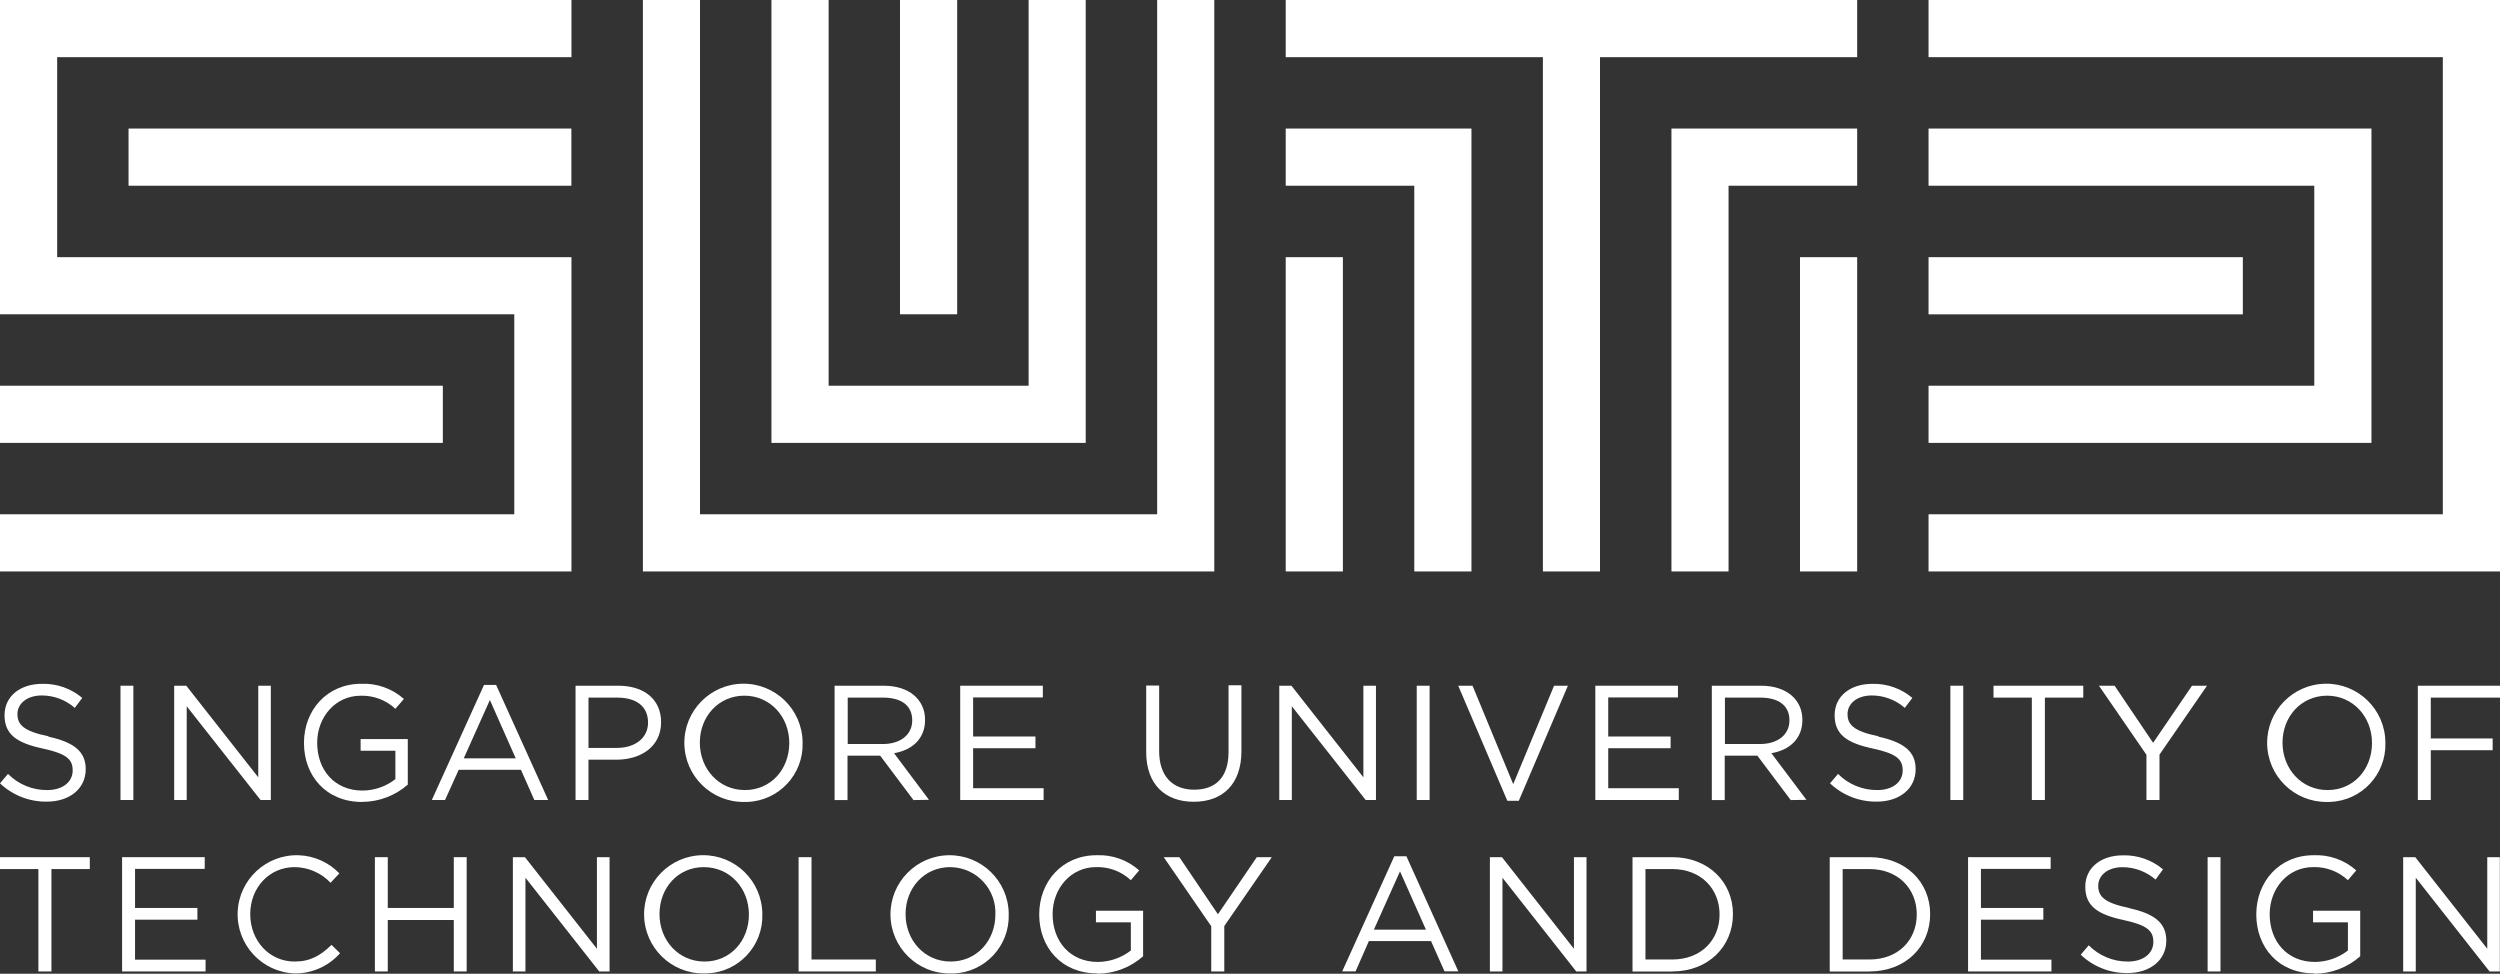 <?xml version="1.0" encoding="UTF-8"?>
<svg id="Layer_2" data-name="Layer 2" xmlns="http://www.w3.org/2000/svg" viewBox="0 0 732 285.11">
  <rect x="0" y="0" width="732" height="285.11" fill="#333333" stroke="none"/>
  <defs>
    <style>
      .cls-1 {
        fill: #fff;
      }
    </style>
  </defs>
  <g id="Layer_1-2" data-name="Layer 1">
    <g id="Layer_2-2" data-name="Layer 2">
      <g id="Layer_1-2" data-name="Layer 1-2">
        <path class="cls-1" d="M14.2,215.7c7.45,1.63,10.9,4.34,10.9,9.5,0,5.79-4.78,9.52-11.39,9.52-5.09.07-10.01-1.85-13.71-5.36l2.34-2.76c3.03,3.06,7.16,4.77,11.47,4.73,4.51,0,7.47-2.34,7.47-5.74,0-3.16-1.63-4.88-8.71-6.41-7.69-1.63-11.24-4.15-11.24-9.76s4.64-9.19,11-9.19c4.29-.12,8.48,1.35,11.76,4.12l-2.2,2.91c-2.68-2.34-6.11-3.63-9.66-3.63-4.34,0-7.12,2.39-7.12,5.45s1.72,5,9.09,6.51"/>
        <rect class="cls-1" x="35.28" y="200.78" width="3.77" height="33.46"/>
        <polygon class="cls-1" points="75.62 200.78 79.3 200.78 79.3 234.24 76.29 234.24 54.67 206.8 54.67 234.24 51 234.24 51 200.78 54.54 200.78 75.62 227.6 75.62 200.78"/>
        <path class="cls-1" d="M106,234.81c-10.51,0-17-7.64-17-17.26s6.75-17.34,16.78-17.34c4.58-.19,9.05,1.4,12.48,4.44l-2.49,2.89c-2.76-2.57-6.41-3.95-10.18-3.83-7.4,0-12.72,6.27-12.72,13.77,0,8,5.12,14,13.24,14,3.5-.01,6.9-1.19,9.66-3.35v-8.31h-10.18v-3.42h13.81v13.34c-3.71,3.25-8.47,5.05-13.4,5.06"/>
        <path class="cls-1" d="M143.44,204.96l-7.65,17.07h15.21l-7.56-17.07ZM160.5,234.24h-4.05l-3.92-8.85h-18.22l-4,8.85h-3.87l15.28-33.7h3.54l15.24,33.7Z"/>
        <path class="cls-1" d="M180.77,204.26h-8.46v14.73h8.25c5.55,0,9.19-3,9.19-7.41,0-4.88-3.59-7.32-9-7.32M180.42,222.43h-8.12v11.81h-3.78v-33.46h12.53c7.55,0,12.52,4,12.52,10.66,0,7.27-6,11-13.14,11"/>
        <path class="cls-1" d="M218,203.69c-7.64,0-13.09,6.12-13.09,13.77s5.55,13.87,13.19,13.87,13-6.11,13-13.78-5.54-13.86-13.19-13.86M217.91,234.81c-9.56.12-17.41-7.53-17.53-17.09-.12-9.56,7.53-17.41,17.09-17.53,9.56-.12,17.41,7.53,17.53,17.09v.03s0,.15,0,.15c.31,9.27-6.96,17.04-16.23,17.35,0,0,0,0,0,0h-.76"/>
        <path class="cls-1" d="M258.54,204.26h-10.33v13.59h10.28c5,0,8.61-2.59,8.61-6.93s-3.16-6.66-8.56-6.66M267.47,234.26l-9.76-13h-9.56v13h-3.78v-33.48h14.4c7.35,0,12.09,4,12.09,10,0,5.6-3.83,8.85-9.08,9.76l10.22,13.65-4.53.07Z"/>
        <polygon class="cls-1" points="305.34 204.21 284.93 204.21 284.93 215.65 303.18 215.65 303.18 219.08 284.93 219.08 284.93 230.79 305.57 230.79 305.57 234.24 281.15 234.24 281.15 200.78 305.34 200.78 305.34 204.21"/>
        <path class="cls-1" d="M363.49,219.94c0,9.76-5.59,14.82-13.95,14.82s-13.93-5.06-13.93-14.52v-19.52h3.79v19.21c0,7.22,3.83,11.29,10.24,11.29s10.08-3.73,10.08-11.05v-19.52h3.77v19.29Z"/>
        <polygon class="cls-1" points="399.2 200.78 402.88 200.78 402.88 234.24 399.87 234.24 378.25 206.8 378.25 234.24 374.57 234.24 374.57 200.78 378.12 200.78 399.2 227.6 399.2 200.78"/>
        <rect class="cls-1" x="414.82" y="200.78" width="3.77" height="33.46"/>
        <polygon class="cls-1" points="455.03 200.78 459.08 200.78 444.7 234.48 441.35 234.48 426.97 200.78 431.16 200.78 443.07 229.6 455.03 200.78"/>
        <polygon class="cls-1" points="491.3 204.21 470.89 204.21 470.89 215.65 489.15 215.65 489.15 219.08 470.89 219.08 470.89 230.79 491.55 230.79 491.55 234.24 467.11 234.24 467.11 200.78 491.3 200.78 491.3 204.21"/>
        <path class="cls-1" d="M515.39,204.26h-10.33v13.59h10.28c5,0,8.61-2.59,8.61-6.93s-3.16-6.66-8.56-6.66M524.32,234.26l-9.76-13h-9.56v13h-3.78v-33.48h14.43c7.36,0,12.09,4,12.09,10,0,5.6-3.82,8.85-9.08,9.76l10.27,13.66-4.61.06Z"/>
        <path class="cls-1" d="M550,215.7c7.47,1.63,10.9,4.34,10.9,9.5,0,5.79-4.78,9.52-11.39,9.52-5.08.06-9.99-1.86-13.68-5.36l2.35-2.76c3.03,3.06,7.17,4.76,11.48,4.73,4.49,0,7.45-2.34,7.45-5.74,0-3.16-1.63-4.88-8.7-6.41-7.7-1.63-11.23-4.15-11.23-9.76s4.64-9.19,11-9.19c4.29-.12,8.48,1.35,11.76,4.12l-2.21,2.91c-2.68-2.33-6.1-3.62-9.65-3.63-4.36,0-7.12,2.39-7.12,5.45s1.72,5,9.07,6.51"/>
        <rect class="cls-1" x="571.07" y="200.78" width="3.77" height="33.46"/>
        <polygon class="cls-1" points="598.74 234.24 594.92 234.24 594.92 204.26 583.7 204.26 583.7 200.78 609.98 200.78 609.98 204.26 598.74 204.26 598.74 234.24"/>
        <polygon class="cls-1" points="632.3 234.24 628.48 234.24 628.48 221 614.57 200.78 619.16 200.78 630.43 217.5 641.82 200.78 646.21 200.78 632.3 220.95 632.3 234.24"/>
        <path class="cls-1" d="M681.43,203.69c-7.65,0-13.11,6.12-13.11,13.77s5.54,13.87,13.2,13.87,13-6.11,13-13.78-5.55-13.86-13.19-13.86M681.33,234.81c-9.56.11-17.4-7.55-17.51-17.11s7.55-17.4,17.11-17.51c9.56-.11,17.4,7.55,17.51,17.11,0,0,0,0,0,0v.15c.31,9.27-6.96,17.04-16.23,17.35,0,0,0,0,0,0h-.87"/>
        <polygon class="cls-1" points="732 204.26 711.73 204.26 711.73 216.22 729.85 216.22 729.85 219.66 711.73 219.66 711.73 234.24 707.94 234.24 707.94 200.78 732 200.78 732 204.26"/>
        <polygon class="cls-1" points="15.06 284.44 11.24 284.44 11.24 254.46 0 254.46 0 250.98 26.29 250.98 26.29 254.46 15.06 254.46 15.06 284.44"/>
        <polygon class="cls-1" points="59.94 254.41 39.54 254.41 39.54 265.85 57.8 265.85 57.8 269.28 39.54 269.28 39.54 280.99 60.19 280.99 60.19 284.44 35.75 284.44 35.75 250.98 59.94 250.98 59.94 254.41"/>
        <path class="cls-1" d="M86.21,285.01c-9.55-.37-16.99-8.42-16.62-17.97.37-9.55,8.42-16.99,17.97-16.62,4.47.18,8.7,2.08,11.8,5.3l-2.57,2.76c-2.74-2.9-6.53-4.55-10.52-4.59-7.42,0-13,6-13,13.77s5.56,13.88,13,13.88c4.59,0,7.59-1.77,10.8-4.88l2.49,2.44c-3.37,3.83-8.26,5.99-13.36,5.92"/>
        <polygon class="cls-1" points="113.54 269.38 113.54 284.44 109.77 284.44 109.77 250.98 113.54 250.98 113.54 265.85 132.87 265.85 132.87 250.98 136.64 250.98 136.64 284.44 132.87 284.44 132.87 269.38 113.54 269.38"/>
        <polygon class="cls-1" points="174.78 250.98 178.48 250.98 178.48 284.44 175.45 284.44 153.85 257 153.85 284.44 150.17 284.44 150.17 250.98 153.7 250.98 174.78 277.8 174.78 250.98"/>
        <path class="cls-1" d="M206.1,253.89c-7.65,0-13,6.12-13,13.77s5.53,13.88,13.18,13.88,13-6.13,13-13.78-5.53-13.86-13.19-13.86M206.09,285.02c-9.56.1-17.39-7.56-17.5-17.12s7.56-17.39,17.12-17.5,17.39,7.56,17.5,17.12c0,0,0,.01,0,.02v.15c.29,9.25-6.96,17-16.21,17.32h-.87"/>
        <polygon class="cls-1" points="233.83 250.98 237.61 250.98 237.61 280.94 256.44 280.94 256.44 284.44 233.83 284.44 233.83 250.98"/>
        <path class="cls-1" d="M278.24,253.89c-7.64,0-13.09,6.12-13.09,13.77s5.54,13.88,13.19,13.88,13.11-6.13,13.11-13.78c.3-7.35-5.42-13.55-12.77-13.85,0,0,0,0,0,0h-.44M278.24,285.03c-9.56.11-17.4-7.55-17.51-17.11s7.55-17.4,17.11-17.51,17.4,7.55,17.51,17.11c0,0,0,.01,0,.02v.15c.31,9.27-6.96,17.04-16.23,17.35h-.88"/>
        <path class="cls-1" d="M321.28,285.01c-10.52,0-17-7.64-17-17.26s6.75-17.34,16.79-17.34c4.58-.2,9.06,1.39,12.48,4.44l-2.44,2.87c-2.76-2.57-6.42-3.95-10.19-3.83-7.4,0-12.72,6.27-12.72,13.77,0,8,5.13,14,13.24,14,3.5-.02,6.9-1.2,9.67-3.35v-8.25h-10.22v-3.4h13.81v13.34c-3.7,3.28-8.47,5.1-13.42,5.11"/>
        <polygon class="cls-1" points="358.47 284.44 354.65 284.44 354.65 271.2 340.74 250.98 345.32 250.98 356.61 267.7 367.99 250.98 372.38 250.98 358.47 271.15 358.47 284.44"/>
        <path class="cls-1" d="M409.92,255.13l-7.65,17.08h15.25l-7.6-17.08ZM427,284.41h-4.05l-3.95-8.87h-18.19l-3.9,8.88h-3.91l15.25-33.7h3.55l15.2,33.69Z"/>
        <polygon class="cls-1" points="460.85 250.98 464.53 250.98 464.53 284.44 461.52 284.44 439.92 257 439.92 284.44 436.24 284.44 436.24 250.98 439.77 250.98 460.85 277.8 460.85 250.98"/>
        <path class="cls-1" d="M489.63,254.46h-7.84v26.48h7.84c8.46,0,13.86-5.72,13.86-13.19s-5.4-13.29-13.86-13.29M489.63,284.46h-11.63v-33.48h11.63c10.5,0,17.78,7.22,17.78,16.68s-7.21,16.78-17.78,16.78"/>
        <path class="cls-1" d="M547.37,254.46h-7.84v26.48h7.84c8.46,0,13.86-5.72,13.86-13.19s-5.4-13.29-13.86-13.29M547.37,284.46h-11.63v-33.48h11.63c10.51,0,17.78,7.22,17.78,16.68s-7.15,16.78-17.78,16.78"/>
        <polygon class="cls-1" points="600.43 254.41 580.02 254.41 580.02 265.85 598.29 265.85 598.29 269.28 580.02 269.28 580.02 280.99 600.66 280.99 600.66 284.44 576.25 284.44 576.25 250.98 600.43 250.98 600.43 254.41"/>
        <path class="cls-1" d="M623.37,265.9c7.47,1.62,10.92,4.34,10.92,9.5,0,5.79-4.79,9.51-11.39,9.51-5.08.06-9.98-1.86-13.66-5.37l2.34-2.76c3.02,3.07,7.16,4.79,11.47,4.76,4.49,0,7.45-2.34,7.45-5.74,0-3.16-1.63-4.88-8.69-6.41-7.71-1.63-11.24-4.15-11.24-9.76s4.64-9.19,11-9.19c4.29-.12,8.47,1.34,11.76,4.1l-2.18,3c-2.68-2.33-6.12-3.62-9.67-3.63-4.34,0-7.12,2.39-7.12,5.45s1.72,5,9.08,6.51"/>
        <rect class="cls-1" x="646.39" y="250.98" width="3.77" height="33.46"/>
        <path class="cls-1" d="M677.64,285.01c-10.51,0-17-7.64-17-17.26s6.75-17.34,16.79-17.34c4.58-.2,9.06,1.39,12.48,4.44l-2.44,2.87c-2.76-2.57-6.42-3.95-10.19-3.83-7.41,0-12.72,6.27-12.72,13.77,0,8,5.13,14,13.24,14,3.5-.02,6.9-1.2,9.67-3.35v-8.25h-10.21v-3.4h13.81v13.34c-3.7,3.28-8.48,5.1-13.43,5.11"/>
        <polygon class="cls-1" points="728.27 250.98 731.95 250.98 731.95 284.44 728.94 284.44 707.34 257 707.34 284.44 703.65 284.44 703.65 250.98 707.19 250.98 728.27 277.8 728.27 250.98"/>
        <rect class="cls-1" y="112.94" width="129.66" height="16.74"/>
        <rect class="cls-1" x="37.64" y="37.64" width="129.66" height="16.74"/>
        <polygon class="cls-1" points="167.32 167.32 0 167.32 0 150.58 150.58 150.58 150.58 92.02 0 92.02 0 0 167.32 0 167.32 16.74 16.74 16.74 16.74 75.3 167.32 75.3 167.32 167.32"/>
        <rect class="cls-1" x="263.52" width="16.74" height="92.02"/>
        <polygon class="cls-1" points="355.54 167.32 188.24 167.32 188.24 0 204.96 0 204.96 150.58 338.82 150.58 338.82 0 355.54 0 355.54 167.32"/>
        <polygon class="cls-1" points="317.9 129.68 225.88 129.68 225.88 0 242.62 0 242.62 112.94 301.18 112.94 301.18 0 317.9 0 317.9 129.68"/>
        <rect class="cls-1" x="564.68" y="75.3" width="92.02" height="16.74"/>
        <polygon class="cls-1" points="732 167.32 564.68 167.32 564.68 150.58 715.26 150.58 715.26 16.74 564.68 16.74 564.68 0 732 0 732 167.32"/>
        <polygon class="cls-1" points="694.36 129.68 564.68 129.68 564.68 112.94 677.62 112.94 677.62 54.38 564.68 54.38 564.68 37.64 694.36 37.64 694.36 129.68"/>
        <polygon class="cls-1" points="376.46 0 376.46 16.74 451.76 16.74 451.76 167.32 468.48 167.32 468.48 16.74 543.78 16.74 543.78 0 376.46 0"/>
        <polygon class="cls-1" points="489.4 167.32 506.12 167.32 506.12 54.38 543.78 54.38 543.78 37.64 489.4 37.64 489.4 167.32"/>
        <rect class="cls-1" x="527.04" y="75.3" width="16.74" height="92.02"/>
        <rect class="cls-1" x="376.46" y="75.3" width="16.74" height="92.02"/>
        <polygon class="cls-1" points="376.46 54.38 414.1 54.38 414.1 167.32 430.84 167.32 430.84 37.64 376.46 37.64 376.46 54.38"/>
      </g>
    </g>
  </g>
</svg>